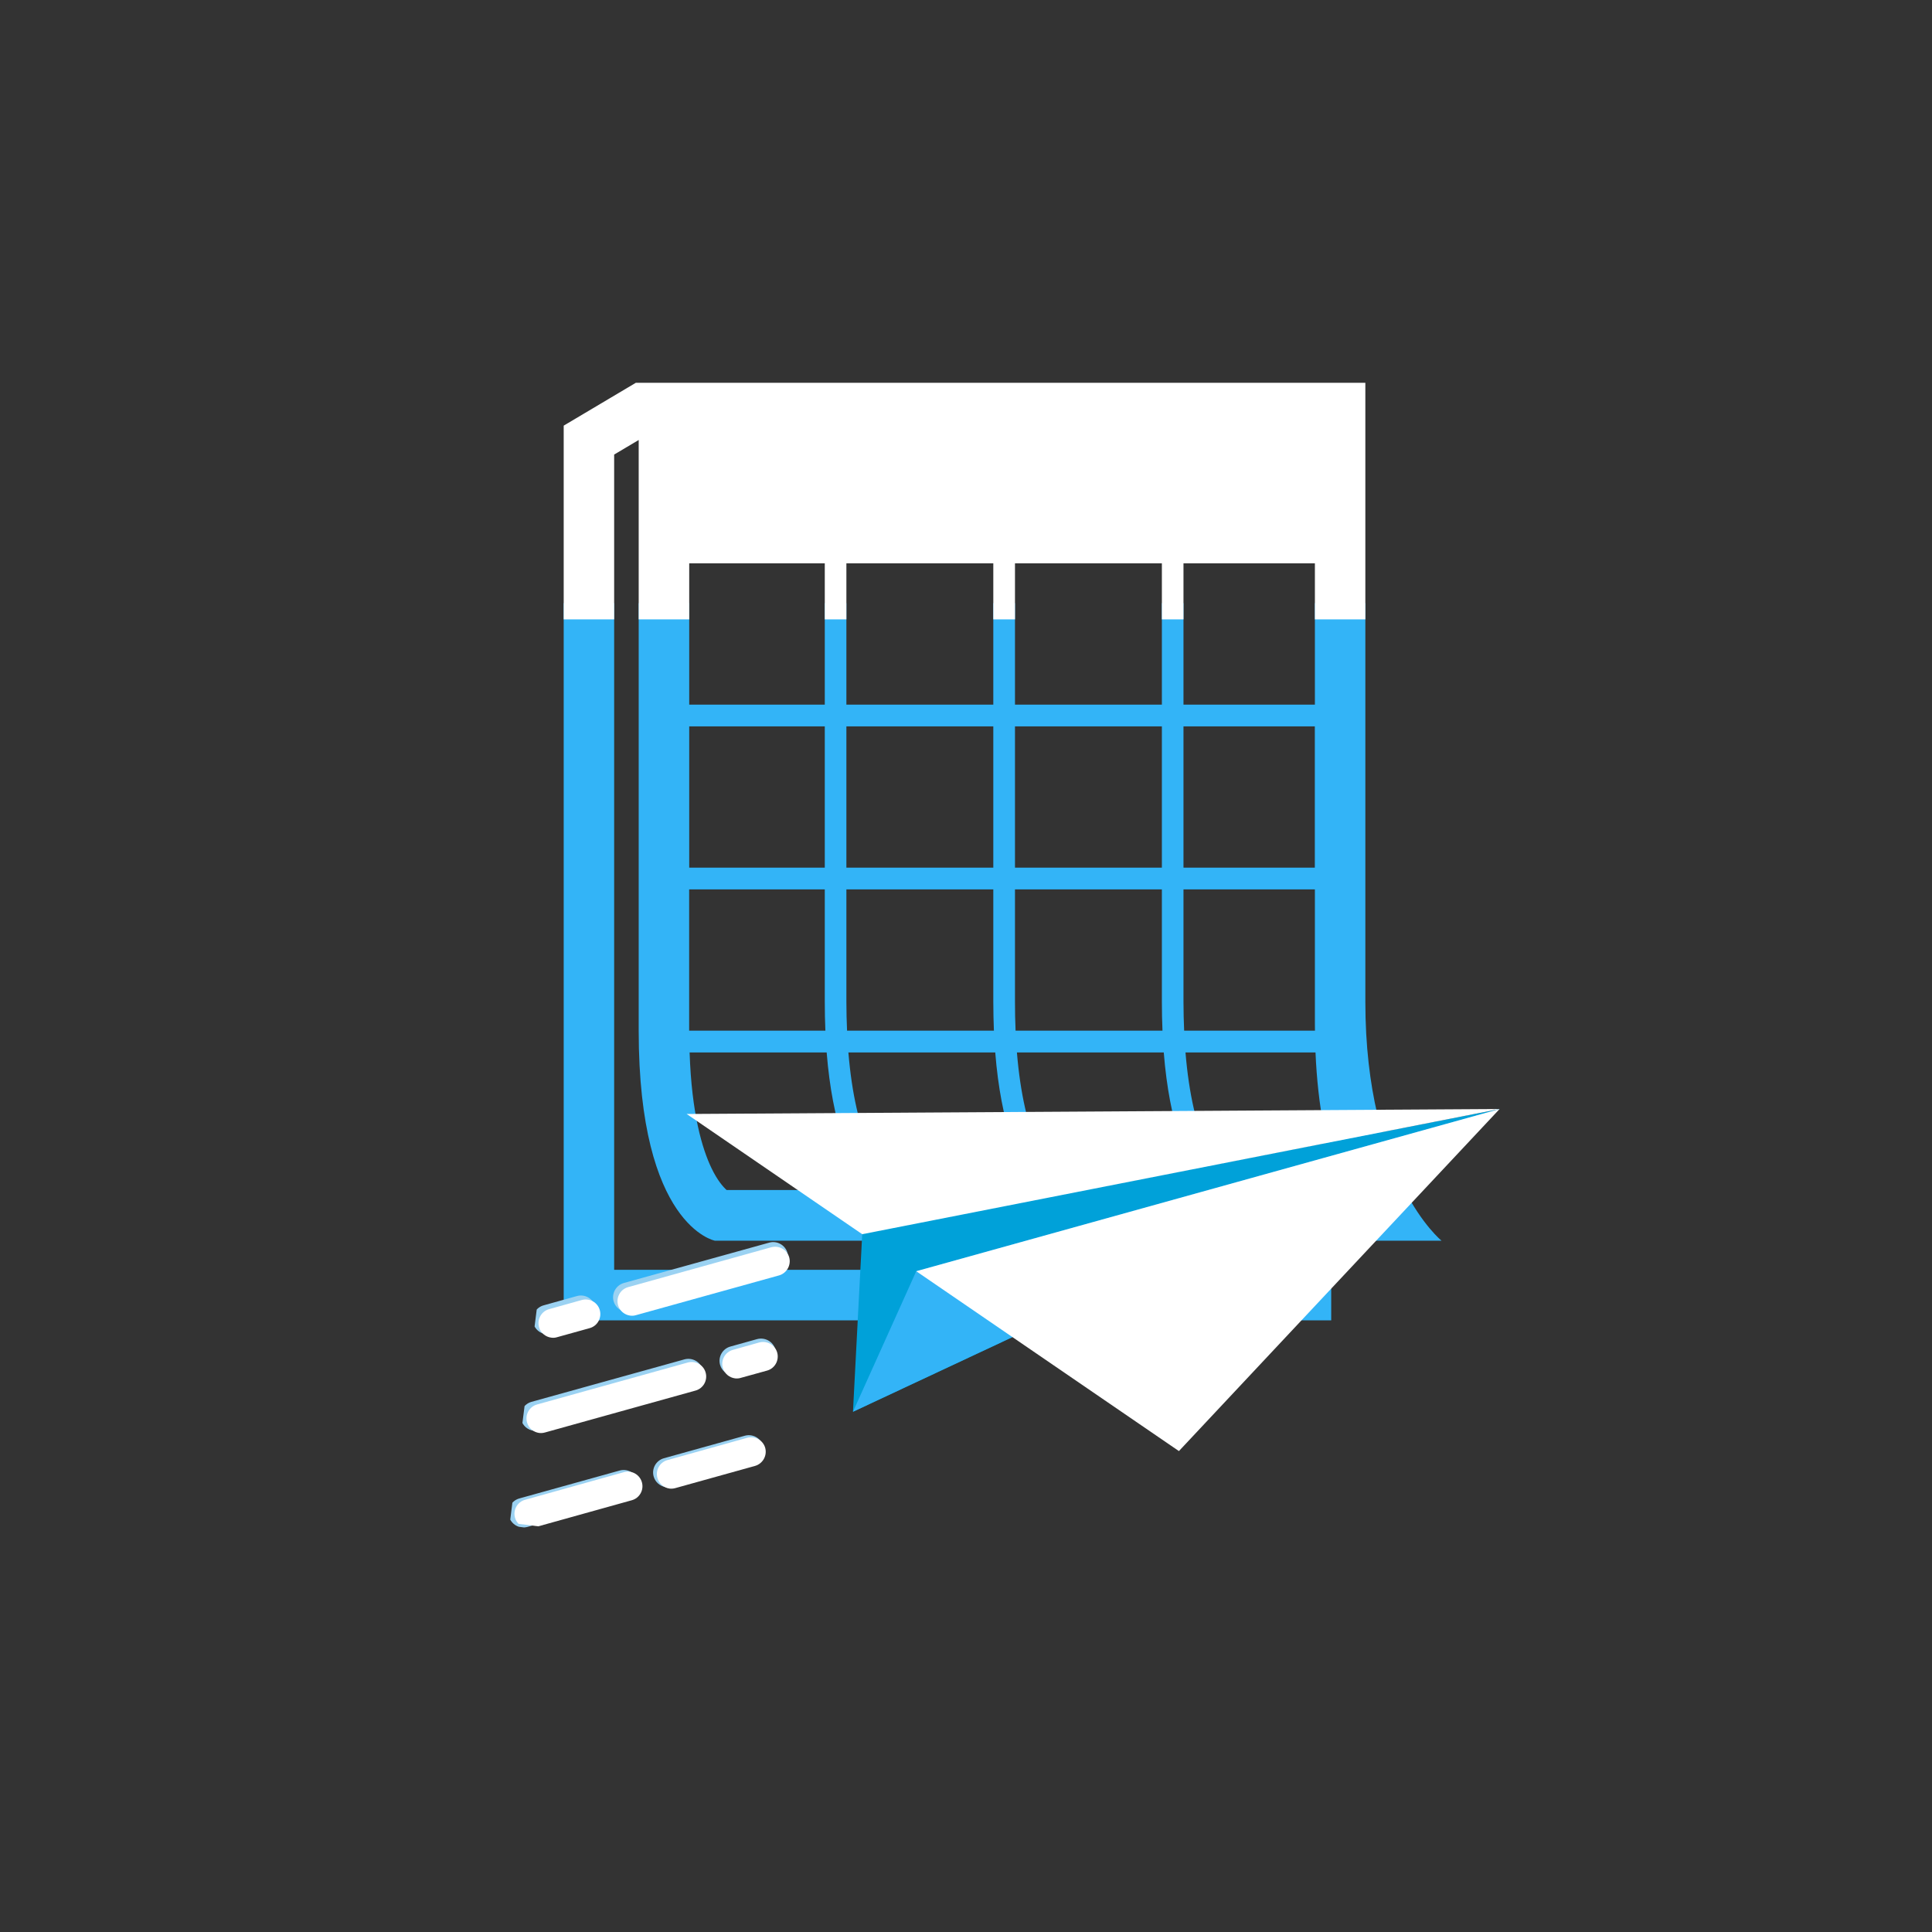 <?xml version="1.0" encoding="UTF-8"?>
<svg xmlns="http://www.w3.org/2000/svg" xmlns:xlink="http://www.w3.org/1999/xlink" width="112.5pt" height="112.5pt" viewBox="0 0 112.5 112.5" version="1.2">
<rect x="0" y="0" width="112.5" height="112.5" fill="#333333" stroke="none"/>
<defs>
<clipPath id="clip1">
  <path d="M 32.711 35.121 L 84 35.121 L 84 76.883 L 32.711 76.883 Z M 32.711 35.121 "/>
</clipPath>
<clipPath id="clip2">
  <path d="M 32.711 22.289 L 84 22.289 L 84 36.066 L 32.711 36.066 Z M 32.711 22.289 "/>
</clipPath>
<clipPath id="clip3">
  <path d="M 49 64 L 88 64 L 88 83 L 49 83 Z M 49 64 "/>
</clipPath>
<clipPath id="clip4">
  <path d="M 33.582 57.762 L 87.855 64.602 L 83.941 95.676 L 29.668 88.836 Z M 33.582 57.762 "/>
</clipPath>
<clipPath id="clip5">
  <path d="M 33.211 57.715 L 87.484 64.555 L 83.57 95.629 L 29.297 88.789 Z M 33.211 57.715 "/>
</clipPath>
<clipPath id="clip6">
  <path d="M 35 72 L 46 72 L 46 77 L 35 77 Z M 35 72 "/>
</clipPath>
<clipPath id="clip7">
  <path d="M 33.582 57.762 L 87.855 64.602 L 83.941 95.676 L 29.668 88.836 Z M 33.582 57.762 "/>
</clipPath>
<clipPath id="clip8">
  <path d="M 33.211 57.715 L 87.484 64.555 L 83.57 95.629 L 29.297 88.789 Z M 33.211 57.715 "/>
</clipPath>
<clipPath id="clip9">
  <path d="M 31 75 L 35 75 L 35 78 L 31 78 Z M 31 75 "/>
</clipPath>
<clipPath id="clip10">
  <path d="M 33.582 57.762 L 87.855 64.602 L 83.941 95.676 L 29.668 88.836 Z M 33.582 57.762 "/>
</clipPath>
<clipPath id="clip11">
  <path d="M 33.211 57.715 L 87.484 64.555 L 83.57 95.629 L 29.297 88.789 Z M 33.211 57.715 "/>
</clipPath>
<clipPath id="clip12">
  <path d="M 41 77 L 46 77 L 46 81 L 41 81 Z M 41 77 "/>
</clipPath>
<clipPath id="clip13">
  <path d="M 33.582 57.762 L 87.855 64.602 L 83.941 95.676 L 29.668 88.836 Z M 33.582 57.762 "/>
</clipPath>
<clipPath id="clip14">
  <path d="M 33.211 57.715 L 87.484 64.555 L 83.57 95.629 L 29.297 88.789 Z M 33.211 57.715 "/>
</clipPath>
<clipPath id="clip15">
  <path d="M 30 79 L 41 79 L 41 84 L 30 84 Z M 30 79 "/>
</clipPath>
<clipPath id="clip16">
  <path d="M 33.582 57.762 L 87.855 64.602 L 83.941 95.676 L 29.668 88.836 Z M 33.582 57.762 "/>
</clipPath>
<clipPath id="clip17">
  <path d="M 33.211 57.715 L 87.484 64.555 L 83.57 95.629 L 29.297 88.789 Z M 33.211 57.715 "/>
</clipPath>
<clipPath id="clip18">
  <path d="M 38 83 L 45 83 L 45 87 L 38 87 Z M 38 83 "/>
</clipPath>
<clipPath id="clip19">
  <path d="M 33.582 57.762 L 87.855 64.602 L 83.941 95.676 L 29.668 88.836 Z M 33.582 57.762 "/>
</clipPath>
<clipPath id="clip20">
  <path d="M 33.211 57.715 L 87.484 64.555 L 83.57 95.629 L 29.297 88.789 Z M 33.211 57.715 "/>
</clipPath>
<clipPath id="clip21">
  <path d="M 29 85 L 38 85 L 38 89 L 29 89 Z M 29 85 "/>
</clipPath>
<clipPath id="clip22">
  <path d="M 33.582 57.762 L 87.855 64.602 L 83.941 95.676 L 29.668 88.836 Z M 33.582 57.762 "/>
</clipPath>
<clipPath id="clip23">
  <path d="M 33.211 57.715 L 87.484 64.555 L 83.57 95.629 L 29.297 88.789 Z M 33.211 57.715 "/>
</clipPath>
<clipPath id="clip24">
  <path d="M 39 64 L 88 64 L 88 72 L 39 72 Z M 39 64 "/>
</clipPath>
<clipPath id="clip25">
  <path d="M 33.582 57.762 L 87.855 64.602 L 83.941 95.676 L 29.668 88.836 Z M 33.582 57.762 "/>
</clipPath>
<clipPath id="clip26">
  <path d="M 33.211 57.715 L 87.484 64.555 L 83.57 95.629 L 29.297 88.789 Z M 33.211 57.715 "/>
</clipPath>
<clipPath id="clip27">
  <path d="M 49 64 L 88 64 L 88 83 L 49 83 Z M 49 64 "/>
</clipPath>
<clipPath id="clip28">
  <path d="M 33.582 57.762 L 87.855 64.602 L 83.941 95.676 L 29.668 88.836 Z M 33.582 57.762 "/>
</clipPath>
<clipPath id="clip29">
  <path d="M 33.211 57.715 L 87.484 64.555 L 83.57 95.629 L 29.297 88.789 Z M 33.211 57.715 "/>
</clipPath>
<clipPath id="clip30">
  <path d="M 53 64 L 88 64 L 88 85 L 53 85 Z M 53 64 "/>
</clipPath>
<clipPath id="clip31">
  <path d="M 33.582 57.762 L 87.855 64.602 L 83.941 95.676 L 29.668 88.836 Z M 33.582 57.762 "/>
</clipPath>
<clipPath id="clip32">
  <path d="M 33.211 57.715 L 87.484 64.555 L 83.57 95.629 L 29.297 88.789 Z M 33.211 57.715 "/>
</clipPath>
<clipPath id="clip33">
  <path d="M 49 69 L 50 69 L 50 83 L 49 83 Z M 49 69 "/>
</clipPath>
<clipPath id="clip34">
  <path d="M 32.18 69.621 L 49.164 71.762 L 46.762 90.82 L 29.777 88.68 Z M 32.18 69.621 "/>
</clipPath>
<clipPath id="clip35">
  <path d="M 33.508 58.184 L 86.953 64.918 L 83.09 95.578 L 29.645 88.844 Z M 33.508 58.184 "/>
</clipPath>
<clipPath id="clip36">
  <path d="M 35 72 L 46 72 L 46 77 L 35 77 Z M 35 72 "/>
</clipPath>
<clipPath id="clip37">
  <path d="M 32.18 69.621 L 49.164 71.762 L 46.762 90.82 L 29.777 88.68 Z M 32.18 69.621 "/>
</clipPath>
<clipPath id="clip38">
  <path d="M 33.508 58.184 L 86.953 64.918 L 83.09 95.578 L 29.645 88.844 Z M 33.508 58.184 "/>
</clipPath>
<clipPath id="clip39">
  <path d="M 31 75 L 35 75 L 35 78 L 31 78 Z M 31 75 "/>
</clipPath>
<clipPath id="clip40">
  <path d="M 32.18 69.621 L 49.164 71.762 L 46.762 90.82 L 29.777 88.68 Z M 32.18 69.621 "/>
</clipPath>
<clipPath id="clip41">
  <path d="M 33.508 58.184 L 86.953 64.918 L 83.09 95.578 L 29.645 88.844 Z M 33.508 58.184 "/>
</clipPath>
<clipPath id="clip42">
  <path d="M 42 78 L 46 78 L 46 81 L 42 81 Z M 42 78 "/>
</clipPath>
<clipPath id="clip43">
  <path d="M 32.18 69.621 L 49.164 71.762 L 46.762 90.82 L 29.777 88.68 Z M 32.18 69.621 "/>
</clipPath>
<clipPath id="clip44">
  <path d="M 33.508 58.184 L 86.953 64.918 L 83.09 95.578 L 29.645 88.844 Z M 33.508 58.184 "/>
</clipPath>
<clipPath id="clip45">
  <path d="M 30 79 L 42 79 L 42 84 L 30 84 Z M 30 79 "/>
</clipPath>
<clipPath id="clip46">
  <path d="M 32.18 69.621 L 49.164 71.762 L 46.762 90.82 L 29.777 88.68 Z M 32.18 69.621 "/>
</clipPath>
<clipPath id="clip47">
  <path d="M 33.508 58.184 L 86.953 64.918 L 83.09 95.578 L 29.645 88.844 Z M 33.508 58.184 "/>
</clipPath>
<clipPath id="clip48">
  <path d="M 38 83 L 45 83 L 45 87 L 38 87 Z M 38 83 "/>
</clipPath>
<clipPath id="clip49">
  <path d="M 32.18 69.621 L 49.164 71.762 L 46.762 90.82 L 29.777 88.68 Z M 32.18 69.621 "/>
</clipPath>
<clipPath id="clip50">
  <path d="M 33.508 58.184 L 86.953 64.918 L 83.09 95.578 L 29.645 88.844 Z M 33.508 58.184 "/>
</clipPath>
<clipPath id="clip51">
  <path d="M 29 85 L 38 85 L 38 89 L 29 89 Z M 29 85 "/>
</clipPath>
<clipPath id="clip52">
  <path d="M 32.18 69.621 L 49.164 71.762 L 46.762 90.82 L 29.777 88.68 Z M 32.18 69.621 "/>
</clipPath>
<clipPath id="clip53">
  <path d="M 33.508 58.184 L 86.953 64.918 L 83.09 95.578 L 29.645 88.844 Z M 33.508 58.184 "/>
</clipPath>
<clipPath id="clip54">
  <path d="M 40 69 L 50 69 L 50 73 L 40 73 Z M 40 69 "/>
</clipPath>
<clipPath id="clip55">
  <path d="M 32.18 69.621 L 49.164 71.762 L 46.762 90.82 L 29.777 88.68 Z M 32.18 69.621 "/>
</clipPath>
<clipPath id="clip56">
  <path d="M 33.508 58.184 L 86.953 64.918 L 83.09 95.578 L 29.645 88.844 Z M 33.508 58.184 "/>
</clipPath>
</defs>
<g id="surface1">
<g clip-path="url(#clip1)" clip-rule="nonzero">
<path style=" stroke:none;fill-rule:nonzero;fill:rgb(20%,70.589%,96.86%);fill-opacity:1;" d="M 79.504 58.328 L 79.504 22.191 L 37.191 22.191 L 32.824 24.785 L 32.824 76.895 L 77.516 76.895 L 77.516 72.246 L 83.941 72.246 C 83.941 72.246 79.504 68.668 79.504 58.328 Z M 76.566 50.523 L 68.914 50.523 L 68.914 42.297 L 76.562 42.297 L 76.562 50.523 Z M 57.84 32.801 L 57.84 41.031 L 49.285 41.031 L 49.285 32.801 Z M 59.102 32.801 L 67.656 32.801 L 67.656 41.031 L 59.102 41.031 Z M 40.133 32.801 L 48.027 32.801 L 48.027 41.031 L 40.133 41.031 Z M 40.133 42.297 L 48.027 42.297 L 48.027 50.523 L 40.133 50.523 Z M 40.133 51.789 L 48.027 51.789 L 48.027 58.332 C 48.027 58.922 48.039 59.48 48.062 60.016 L 40.129 60.016 L 40.129 51.789 Z M 49.285 58.332 L 49.285 51.789 L 57.84 51.789 L 57.84 58.332 C 57.84 58.922 57.855 59.48 57.875 60.016 L 49.324 60.016 C 49.301 59.484 49.285 58.922 49.285 58.332 Z M 49.285 50.523 L 49.285 42.297 L 57.84 42.297 L 57.84 50.523 Z M 59.102 42.297 L 67.656 42.297 L 67.656 50.523 L 59.102 50.523 Z M 76.566 41.031 L 68.914 41.031 L 68.914 32.801 L 76.566 32.801 Z M 48.137 61.285 C 48.469 65.465 49.5 67.891 50.523 69.293 L 42.309 69.293 C 42.109 69.113 41.773 68.738 41.422 68.004 C 40.895 66.898 40.273 64.859 40.156 61.285 Z M 52.199 69.293 C 51.211 68.379 49.809 66.23 49.402 61.285 L 57.953 61.285 C 58.285 65.465 59.312 67.891 60.336 69.293 Z M 62.016 69.293 C 61.027 68.379 59.621 66.23 59.215 61.285 L 67.766 61.285 C 68.098 65.465 69.125 67.891 70.152 69.293 Z M 59.137 60.016 C 59.113 59.484 59.102 58.922 59.102 58.332 L 59.102 51.789 L 67.656 51.789 L 67.656 58.332 C 67.656 58.922 67.668 59.48 67.691 60.016 Z M 68.914 58.332 L 68.914 51.789 L 76.566 51.789 L 76.566 59.598 C 76.566 59.738 76.566 59.879 76.57 60.016 L 68.953 60.016 C 68.93 59.484 68.914 58.922 68.914 58.332 Z M 74.578 73.941 L 35.762 73.941 L 35.762 26.469 L 37.191 25.621 L 37.191 60.02 C 37.191 71.41 41.629 72.246 41.629 72.246 L 74.578 72.246 Z M 77.52 69.293 L 71.828 69.293 C 70.84 68.379 69.438 66.23 69.031 61.285 L 76.602 61.285 C 76.734 64.395 77.246 67.078 78.125 69.293 Z M 77.52 69.293 "/>
</g>
<g clip-path="url(#clip2)" clip-rule="nonzero">
<path style=" stroke:none;fill-rule:nonzero;fill:rgb(100%,100%,100%);fill-opacity:1;" d="M 79.504 58.328 L 79.504 22.191 L 37.191 22.191 L 32.824 24.785 L 32.824 76.895 L 77.516 76.895 L 77.516 72.246 L 83.941 72.246 C 83.941 72.246 79.504 68.668 79.504 58.328 Z M 76.566 50.523 L 68.914 50.523 L 68.914 42.297 L 76.562 42.297 L 76.562 50.523 Z M 57.84 32.801 L 57.84 41.031 L 49.285 41.031 L 49.285 32.801 Z M 59.102 32.801 L 67.656 32.801 L 67.656 41.031 L 59.102 41.031 Z M 40.133 32.801 L 48.027 32.801 L 48.027 41.031 L 40.133 41.031 Z M 40.133 42.297 L 48.027 42.297 L 48.027 50.523 L 40.133 50.523 Z M 40.133 51.789 L 48.027 51.789 L 48.027 58.332 C 48.027 58.922 48.039 59.48 48.062 60.016 L 40.129 60.016 L 40.129 51.789 Z M 49.285 58.332 L 49.285 51.789 L 57.84 51.789 L 57.84 58.332 C 57.84 58.922 57.855 59.48 57.875 60.016 L 49.324 60.016 C 49.301 59.484 49.285 58.922 49.285 58.332 Z M 49.285 50.523 L 49.285 42.297 L 57.84 42.297 L 57.84 50.523 Z M 59.102 42.297 L 67.656 42.297 L 67.656 50.523 L 59.102 50.523 Z M 76.566 41.031 L 68.914 41.031 L 68.914 32.801 L 76.566 32.801 Z M 48.137 61.285 C 48.469 65.465 49.5 67.891 50.523 69.293 L 42.309 69.293 C 42.109 69.113 41.773 68.738 41.422 68.004 C 40.895 66.898 40.273 64.859 40.156 61.285 Z M 52.199 69.293 C 51.211 68.379 49.809 66.23 49.402 61.285 L 57.953 61.285 C 58.285 65.465 59.312 67.891 60.336 69.293 Z M 62.016 69.293 C 61.027 68.379 59.621 66.23 59.215 61.285 L 67.766 61.285 C 68.098 65.465 69.125 67.891 70.152 69.293 Z M 59.137 60.016 C 59.113 59.484 59.102 58.922 59.102 58.332 L 59.102 51.789 L 67.656 51.789 L 67.656 58.332 C 67.656 58.922 67.668 59.48 67.691 60.016 Z M 68.914 58.332 L 68.914 51.789 L 76.566 51.789 L 76.566 59.598 C 76.566 59.738 76.566 59.879 76.57 60.016 L 68.953 60.016 C 68.93 59.484 68.914 58.922 68.914 58.332 Z M 74.578 73.941 L 35.762 73.941 L 35.762 26.469 L 37.191 25.621 L 37.191 60.02 C 37.191 71.41 41.629 72.246 41.629 72.246 L 74.578 72.246 Z M 77.52 69.293 L 71.828 69.293 C 70.84 68.379 69.438 66.23 69.031 61.285 L 76.602 61.285 C 76.734 64.395 77.246 67.078 78.125 69.293 Z M 77.52 69.293 "/>
</g>
<g clip-path="url(#clip3)" clip-rule="nonzero">
<g clip-path="url(#clip4)" clip-rule="nonzero">
<g clip-path="url(#clip5)" clip-rule="nonzero">
<path style=" stroke:none;fill-rule:nonzero;fill:rgb(0%,63.139%,85.1%);fill-opacity:1;" d="M 50.207 71.867 L 49.668 82.207 L 87.32 64.578 L 50.152 71.832 L 50.207 71.867 "/>
</g>
</g>
</g>
<g clip-path="url(#clip6)" clip-rule="nonzero">
<g clip-path="url(#clip7)" clip-rule="nonzero">
<g clip-path="url(#clip8)" clip-rule="nonzero">
<path style=" stroke:none;fill-rule:nonzero;fill:rgb(60.779%,82.349%,94.899%);fill-opacity:1;" d="M 44.789 72.359 L 36.332 74.707 C 35.871 74.836 35.605 75.312 35.73 75.77 C 35.828 76.113 36.121 76.348 36.453 76.391 C 36.566 76.402 36.68 76.398 36.793 76.363 L 45.254 74.016 C 45.711 73.887 45.98 73.41 45.855 72.957 C 45.727 72.5 45.25 72.23 44.789 72.359 "/>
</g>
</g>
</g>
<g clip-path="url(#clip9)" clip-rule="nonzero">
<g clip-path="url(#clip10)" clip-rule="nonzero">
<g clip-path="url(#clip11)" clip-rule="nonzero">
<path style=" stroke:none;fill-rule:nonzero;fill:rgb(60.779%,82.349%,94.899%);fill-opacity:1;" d="M 31.781 77.688 C 31.895 77.703 32.008 77.699 32.121 77.664 L 34.059 77.125 C 34.512 77 34.781 76.527 34.652 76.066 C 34.531 75.609 34.051 75.34 33.594 75.469 L 31.66 76.008 C 31.199 76.133 30.93 76.609 31.059 77.07 C 31.156 77.41 31.449 77.645 31.781 77.688 "/>
</g>
</g>
</g>
<g clip-path="url(#clip12)" clip-rule="nonzero">
<g clip-path="url(#clip13)" clip-rule="nonzero">
<g clip-path="url(#clip14)" clip-rule="nonzero">
<path style=" stroke:none;fill-rule:nonzero;fill:rgb(60.779%,82.349%,94.899%);fill-opacity:1;" d="M 44.082 77.977 L 42.527 78.41 C 42.07 78.539 41.801 79.016 41.93 79.473 C 42.027 79.816 42.316 80.051 42.652 80.094 C 42.762 80.105 42.875 80.102 42.988 80.066 L 44.547 79.637 C 45.004 79.508 45.27 79.035 45.148 78.578 C 45.02 78.117 44.543 77.852 44.082 77.977 "/>
</g>
</g>
</g>
<g clip-path="url(#clip15)" clip-rule="nonzero">
<g clip-path="url(#clip16)" clip-rule="nonzero">
<g clip-path="url(#clip17)" clip-rule="nonzero">
<path style=" stroke:none;fill-rule:nonzero;fill:rgb(60.779%,82.349%,94.899%);fill-opacity:1;" d="M 31.074 83.312 C 31.184 83.328 31.301 83.32 31.41 83.289 L 40.316 80.812 C 40.773 80.688 41.043 80.211 40.914 79.75 C 40.789 79.297 40.312 79.031 39.855 79.156 L 30.949 81.629 C 30.492 81.758 30.223 82.23 30.352 82.688 C 30.449 83.035 30.738 83.27 31.074 83.312 "/>
</g>
</g>
</g>
<g clip-path="url(#clip18)" clip-rule="nonzero">
<g clip-path="url(#clip19)" clip-rule="nonzero">
<g clip-path="url(#clip20)" clip-rule="nonzero">
<path style=" stroke:none;fill-rule:nonzero;fill:rgb(60.779%,82.349%,94.899%);fill-opacity:1;" d="M 43.371 83.602 L 38.656 84.914 C 38.203 85.043 37.934 85.516 38.062 85.973 C 38.156 86.316 38.453 86.555 38.785 86.598 C 38.891 86.609 39.012 86.602 39.125 86.57 L 43.84 85.262 C 44.293 85.133 44.562 84.66 44.438 84.203 C 44.309 83.742 43.832 83.477 43.371 83.602 "/>
</g>
</g>
</g>
<g clip-path="url(#clip21)" clip-rule="nonzero">
<g clip-path="url(#clip22)" clip-rule="nonzero">
<g clip-path="url(#clip23)" clip-rule="nonzero">
<path style=" stroke:none;fill-rule:nonzero;fill:rgb(60.779%,82.349%,94.899%);fill-opacity:1;" d="M 36.082 85.629 L 30.242 87.254 C 29.781 87.383 29.516 87.855 29.641 88.312 C 29.738 88.656 30.031 88.895 30.363 88.938 C 30.477 88.953 30.59 88.941 30.703 88.914 L 36.547 87.285 C 37.008 87.16 37.277 86.684 37.148 86.227 C 37.02 85.77 36.543 85.5 36.082 85.629 "/>
</g>
</g>
</g>
<g clip-path="url(#clip24)" clip-rule="nonzero">
<g clip-path="url(#clip25)" clip-rule="nonzero">
<g clip-path="url(#clip26)" clip-rule="nonzero">
<path style=" stroke:none;fill-rule:nonzero;fill:rgb(100%,100%,100%);fill-opacity:1;" d="M 87.32 64.578 L 39.984 64.867 L 50.207 71.867 Z M 87.32 64.578 "/>
</g>
</g>
</g>
<g clip-path="url(#clip27)" clip-rule="nonzero">
<g clip-path="url(#clip28)" clip-rule="nonzero">
<g clip-path="url(#clip29)" clip-rule="nonzero">
<path style=" stroke:none;fill-rule:nonzero;fill:rgb(20%,70.589%,96.86%);fill-opacity:1;" d="M 53.352 74.023 L 49.668 82.207 L 87.32 64.578 Z M 53.352 74.023 "/>
</g>
</g>
</g>
<g clip-path="url(#clip30)" clip-rule="nonzero">
<g clip-path="url(#clip31)" clip-rule="nonzero">
<g clip-path="url(#clip32)" clip-rule="nonzero">
<path style=" stroke:none;fill-rule:nonzero;fill:rgb(100%,100%,100%);fill-opacity:1;" d="M 53.352 74.023 L 68.648 84.496 L 87.32 64.578 Z M 53.352 74.023 "/>
</g>
</g>
</g>
<g clip-path="url(#clip33)" clip-rule="nonzero">
<g clip-path="url(#clip34)" clip-rule="nonzero">
<g clip-path="url(#clip35)" clip-rule="nonzero">
<path style=" stroke:none;fill-rule:nonzero;fill:rgb(100%,100%,100%);fill-opacity:1;" d="M 50.242 72.141 L 49.711 82.344 L 86.789 64.941 L 50.188 72.109 L 50.242 72.141 "/>
</g>
</g>
</g>
<g clip-path="url(#clip36)" clip-rule="nonzero">
<g clip-path="url(#clip37)" clip-rule="nonzero">
<g clip-path="url(#clip38)" clip-rule="nonzero">
<path style=" stroke:none;fill-rule:nonzero;fill:rgb(100%,100%,100%);fill-opacity:1;" d="M 44.906 72.629 L 36.578 74.949 C 36.125 75.074 35.863 75.543 35.988 75.996 C 36.082 76.336 36.371 76.566 36.699 76.609 C 36.809 76.621 36.922 76.617 37.031 76.582 L 45.367 74.266 C 45.812 74.137 46.078 73.668 45.957 73.219 C 45.832 72.766 45.359 72.504 44.906 72.629 "/>
</g>
</g>
</g>
<g clip-path="url(#clip39)" clip-rule="nonzero">
<g clip-path="url(#clip40)" clip-rule="nonzero">
<g clip-path="url(#clip41)" clip-rule="nonzero">
<path style=" stroke:none;fill-rule:nonzero;fill:rgb(100%,100%,100%);fill-opacity:1;" d="M 32.098 77.891 C 32.207 77.906 32.32 77.902 32.43 77.867 L 34.34 77.336 C 34.789 77.211 35.051 76.742 34.926 76.289 C 34.805 75.84 34.332 75.574 33.879 75.699 L 31.977 76.23 C 31.523 76.355 31.262 76.828 31.387 77.281 C 31.48 77.617 31.77 77.848 32.098 77.891 "/>
</g>
</g>
</g>
<g clip-path="url(#clip42)" clip-rule="nonzero">
<g clip-path="url(#clip43)" clip-rule="nonzero">
<g clip-path="url(#clip44)" clip-rule="nonzero">
<path style=" stroke:none;fill-rule:nonzero;fill:rgb(100%,100%,100%);fill-opacity:1;" d="M 44.207 78.172 L 42.68 78.602 C 42.227 78.727 41.961 79.195 42.09 79.648 C 42.184 79.988 42.473 80.219 42.801 80.262 C 42.91 80.273 43.023 80.27 43.133 80.234 L 44.668 79.809 C 45.117 79.684 45.379 79.219 45.258 78.766 C 45.133 78.312 44.66 78.047 44.207 78.172 "/>
</g>
</g>
</g>
<g clip-path="url(#clip45)" clip-rule="nonzero">
<g clip-path="url(#clip46)" clip-rule="nonzero">
<g clip-path="url(#clip47)" clip-rule="nonzero">
<path style=" stroke:none;fill-rule:nonzero;fill:rgb(100%,100%,100%);fill-opacity:1;" d="M 31.398 83.441 C 31.508 83.453 31.621 83.445 31.73 83.414 L 40.5 80.973 C 40.953 80.848 41.215 80.379 41.09 79.926 C 40.965 79.477 40.5 79.211 40.047 79.34 L 31.277 81.781 C 30.824 81.906 30.562 82.371 30.688 82.824 C 30.781 83.168 31.07 83.398 31.398 83.441 "/>
</g>
</g>
</g>
<g clip-path="url(#clip48)" clip-rule="nonzero">
<g clip-path="url(#clip49)" clip-rule="nonzero">
<g clip-path="url(#clip50)" clip-rule="nonzero">
<path style=" stroke:none;fill-rule:nonzero;fill:rgb(100%,100%,100%);fill-opacity:1;" d="M 43.508 83.723 L 38.867 85.02 C 38.418 85.145 38.156 85.609 38.281 86.062 C 38.371 86.402 38.664 86.637 38.992 86.68 C 39.098 86.691 39.215 86.684 39.324 86.652 L 43.969 85.359 C 44.414 85.23 44.68 84.766 44.559 84.312 C 44.434 83.863 43.961 83.598 43.508 83.723 "/>
</g>
</g>
</g>
<g clip-path="url(#clip51)" clip-rule="nonzero">
<g clip-path="url(#clip52)" clip-rule="nonzero">
<g clip-path="url(#clip53)" clip-rule="nonzero">
<path style=" stroke:none;fill-rule:nonzero;fill:rgb(100%,100%,100%);fill-opacity:1;" d="M 36.332 85.723 L 30.578 87.332 C 30.125 87.457 29.863 87.922 29.988 88.375 C 30.082 88.711 30.371 88.949 30.699 88.988 C 30.809 89.004 30.922 88.996 31.031 88.965 L 36.789 87.359 C 37.242 87.234 37.504 86.766 37.379 86.316 C 37.254 85.863 36.785 85.598 36.332 85.723 "/>
</g>
</g>
</g>
<g clip-path="url(#clip54)" clip-rule="nonzero">
<g clip-path="url(#clip55)" clip-rule="nonzero">
<g clip-path="url(#clip56)" clip-rule="nonzero">
<path style=" stroke:none;fill-rule:nonzero;fill:rgb(100%,100%,100%);fill-opacity:1;" d="M 86.789 64.941 L 40.176 65.242 L 50.242 72.141 Z M 86.789 64.941 "/>
</g>
</g>
</g>
</g>
</svg>
